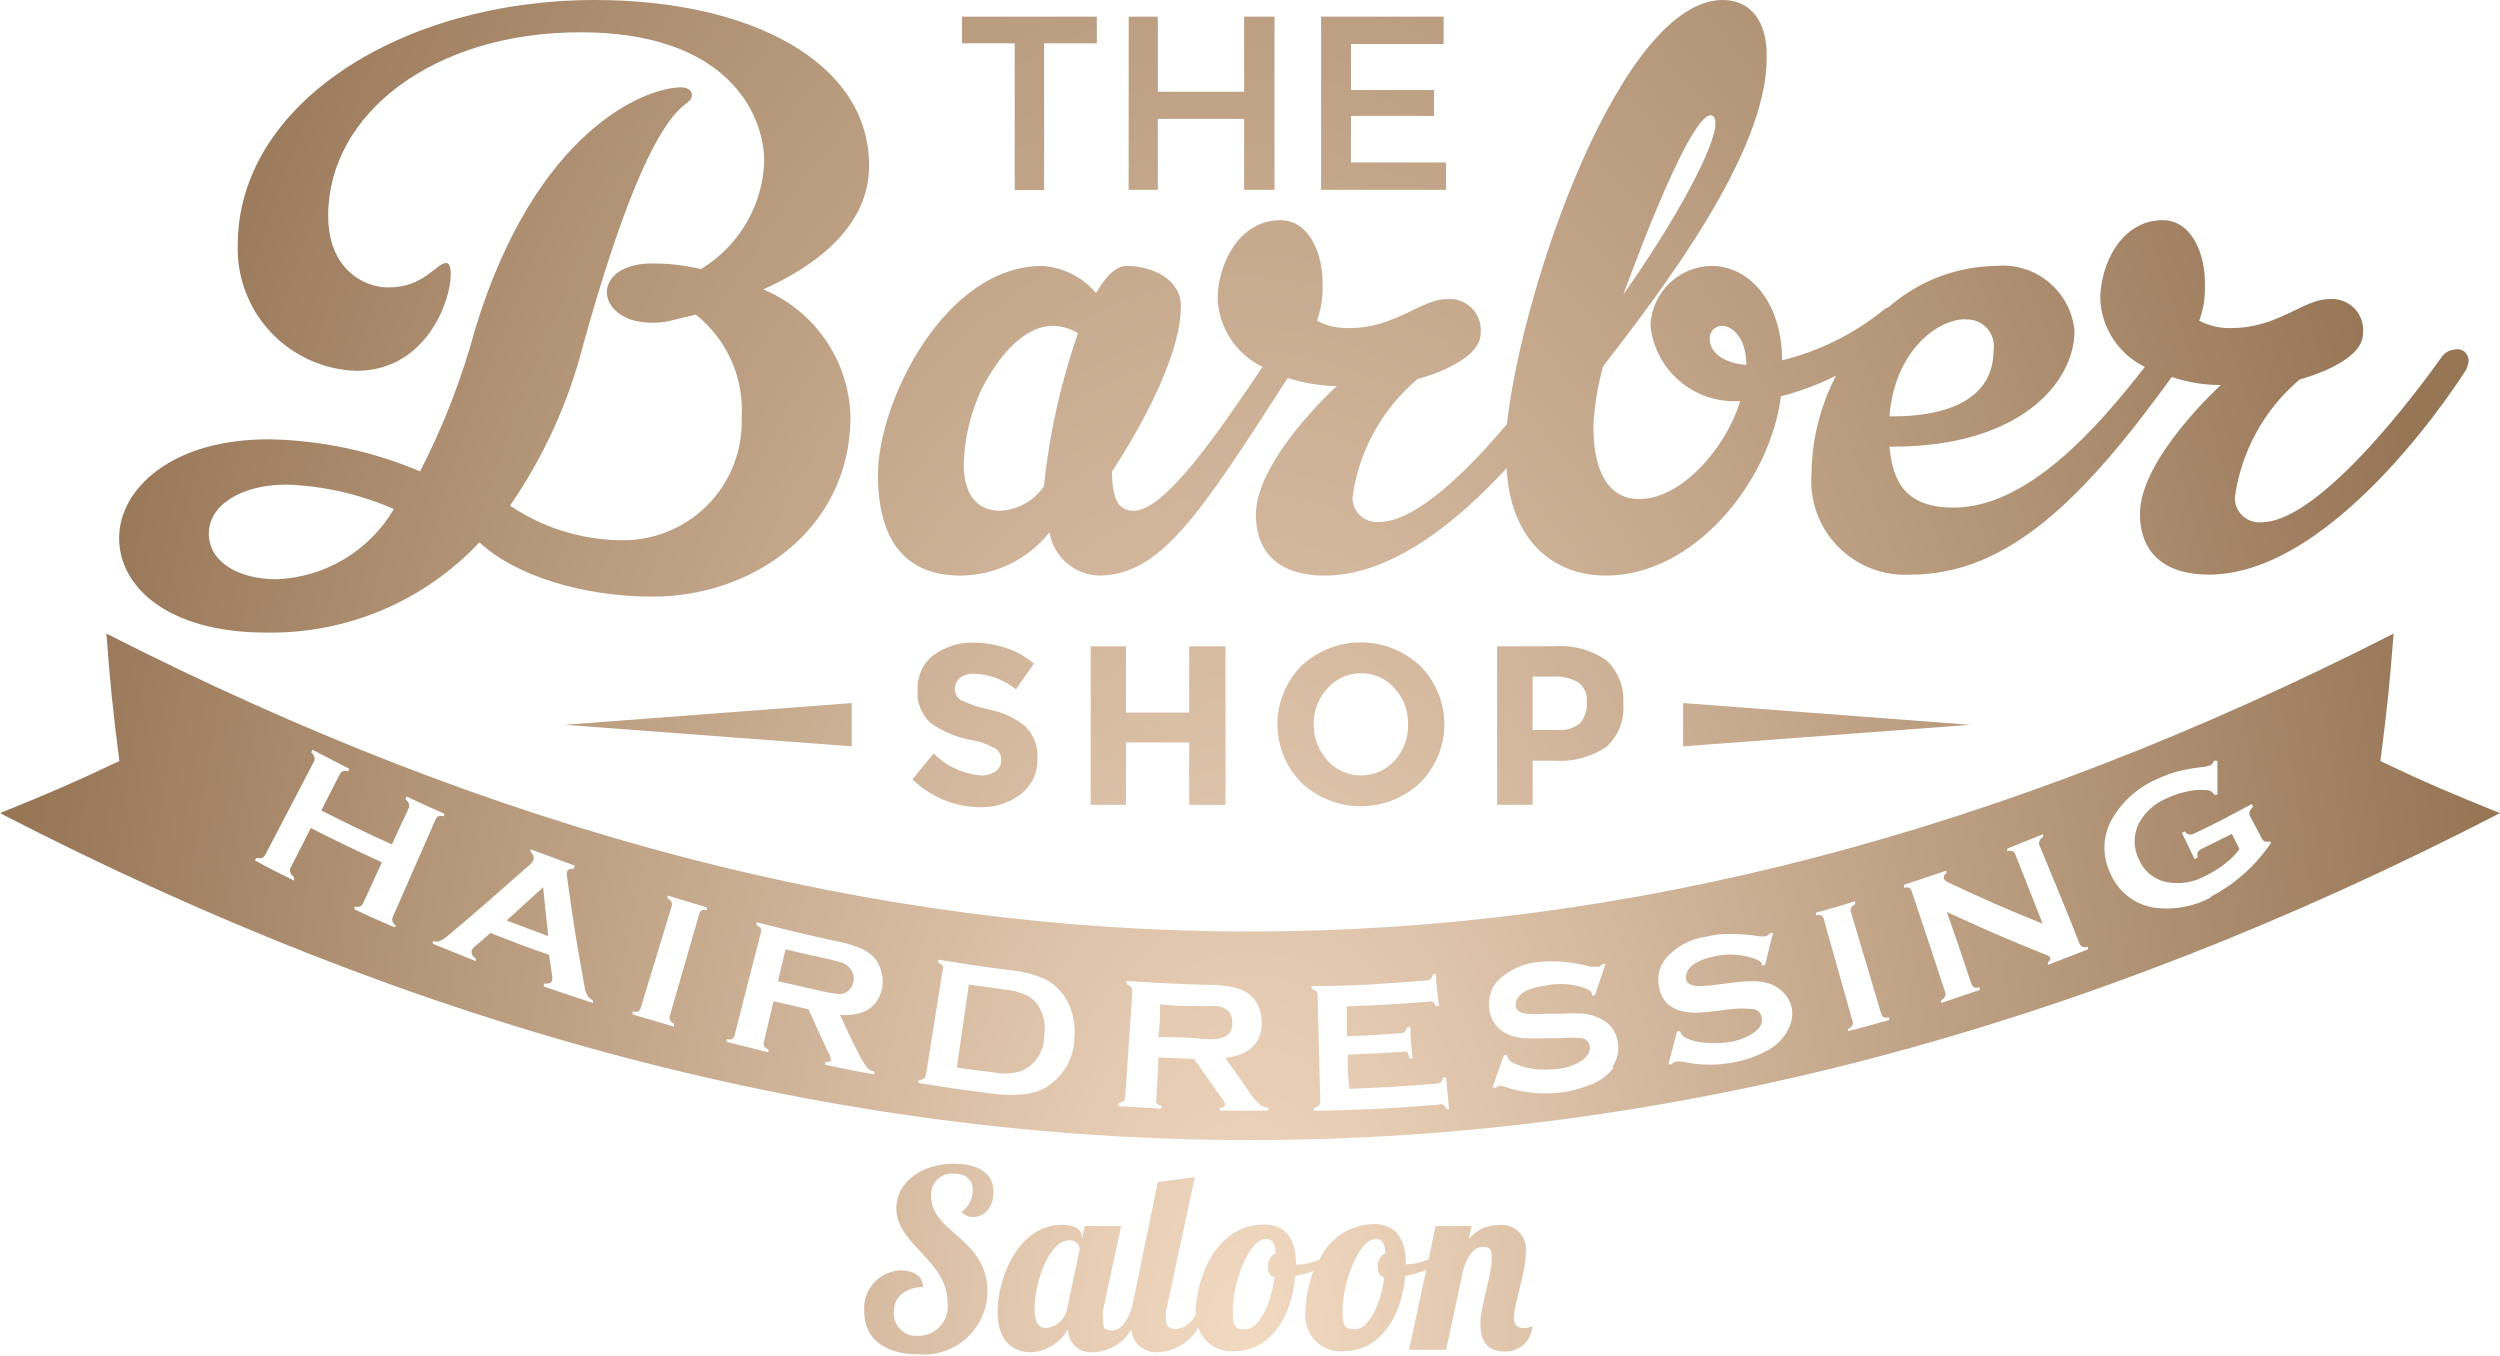 <svg width="118" height="64" viewBox="0 0 118 64" fill="none" xmlns="http://www.w3.org/2000/svg">
<path d="M49.282 2.044V8.971H47.894V2.044H45.407V0.785H51.77V2.044H49.282Z" fill="url(#paint0_radial_6_239)"/>
<path d="M53.273 8.96V0.785H54.65V4.33H58.722V0.785H60.157V8.96H58.722V5.611H54.65V8.96H53.273Z" fill="url(#paint1_radial_6_239)"/>
<path d="M68.139 0.785V2.078H63.766V4.249H67.688V5.473H63.766V7.667H68.255V8.96H62.355V0.785H68.139Z" fill="url(#paint2_radial_6_239)"/>
<path d="M41.022 7.817C41.022 2.91 35.388 0 28.089 0C18.892 0 11.222 4.942 11.222 11.546C11.197 12.304 11.322 13.06 11.59 13.77C11.858 14.48 12.264 15.13 12.784 15.683C13.304 16.236 13.928 16.682 14.621 16.994C15.313 17.307 16.061 17.48 16.821 17.504C20.072 17.504 21.275 14.259 21.275 12.943C21.275 12.597 21.205 12.412 21.055 12.412C20.604 12.412 20.025 13.567 18.325 13.567C17.168 13.567 15.49 12.701 15.49 10.172C15.49 5.415 20.407 1.524 27.406 1.524C34.22 1.524 36.071 5.265 36.071 7.644C36.03 8.667 35.736 9.664 35.215 10.546C34.694 11.428 33.963 12.169 33.086 12.701C32.328 12.521 31.552 12.432 30.773 12.435C29.326 12.435 28.644 13.116 28.644 13.798C28.644 14.479 29.373 15.229 30.726 15.229C31.018 15.241 31.31 15.214 31.594 15.149L32.843 14.848C33.57 15.427 34.145 16.172 34.522 17.02C34.899 17.869 35.065 18.795 35.007 19.721C35.033 20.493 34.899 21.262 34.612 21.98C34.326 22.698 33.894 23.348 33.342 23.891C32.791 24.433 32.133 24.856 31.41 25.132C30.687 25.408 29.915 25.531 29.141 25.494C27.331 25.445 25.573 24.88 24.074 23.866C25.677 21.54 26.852 18.948 27.545 16.211C31.015 3.752 32.658 5.334 32.658 4.468C32.658 4.318 32.508 4.122 32.161 4.122C30.46 4.122 25.312 6.131 22.443 15.483C21.813 17.824 20.937 20.092 19.829 22.249C17.601 21.305 15.214 20.792 12.795 20.737C8.098 20.691 5.622 23.092 5.622 25.401C5.622 27.711 7.936 29.858 12.563 29.858C14.446 29.89 16.315 29.527 18.049 28.793C19.782 28.059 21.342 26.971 22.628 25.598C24.329 27.18 27.51 28.161 30.807 28.161C35.574 28.161 40.143 24.951 40.143 19.663C40.109 18.372 39.703 17.119 38.972 16.054C38.242 14.989 37.218 14.157 36.025 13.659C38.639 12.493 41.022 10.611 41.022 7.817ZM13.072 27.341C11.222 27.341 9.856 26.51 9.856 25.182C9.856 23.854 11.372 22.873 13.524 22.873C15.271 22.933 16.991 23.325 18.591 24.027C18.022 24.996 17.218 25.807 16.254 26.386C15.29 26.964 14.197 27.293 13.072 27.341Z" fill="url(#paint3_radial_6_239)"/>
<path d="M115.848 16.499C115.729 16.511 115.613 16.547 115.51 16.607C115.406 16.667 115.316 16.748 115.247 16.846C115.247 16.846 109.833 24.651 106.732 24.651C106.573 24.664 106.412 24.643 106.261 24.591C106.11 24.539 105.971 24.456 105.854 24.347C105.736 24.239 105.643 24.107 105.579 23.961C105.515 23.814 105.482 23.656 105.483 23.496C105.776 21.319 106.868 19.327 108.548 17.908C108.548 17.908 111.533 17.146 111.533 15.749C111.559 15.529 111.535 15.306 111.462 15.096C111.389 14.887 111.27 14.697 111.113 14.54C110.956 14.384 110.765 14.264 110.556 14.192C110.346 14.119 110.122 14.095 109.902 14.121C108.745 14.121 107.484 15.483 105.355 15.483C104.817 15.508 104.282 15.388 103.805 15.137C103.995 14.62 104.086 14.071 104.071 13.521C104.118 11.973 103.435 10.392 102.082 10.392C100.15 10.392 99.132 12.435 99.132 14.132C99.165 14.803 99.378 15.452 99.748 16.013C100.118 16.573 100.633 17.024 101.237 17.319C98.923 20.287 95.672 23.958 92.202 23.958C89.888 23.958 89.333 22.665 89.183 21.083H89.333C95.349 21.083 97.917 18.058 97.917 15.61C97.832 14.715 97.394 13.89 96.7 13.316C96.006 12.742 95.112 12.467 94.215 12.551C92.343 12.575 90.542 13.267 89.136 14.502C89.07 14.523 89.008 14.554 88.951 14.594C87.538 15.746 85.887 16.571 84.115 17.007C84.115 14.248 82.554 12.551 80.784 12.551C80.031 12.562 79.312 12.862 78.776 13.389C78.239 13.916 77.927 14.629 77.903 15.379C78.008 16.379 78.489 17.303 79.249 17.963C80.009 18.623 80.992 18.97 81.998 18.936H82.137C81.489 21.083 79.407 23.554 77.371 23.554C75.74 23.554 75.208 21.938 75.208 20.16C75.248 19.186 75.403 18.221 75.67 17.285C78.47 13.659 83.387 7.239 83.387 2.748C83.433 1.016 82.635 0 81.316 0C76.561 0 71.876 13.37 71.124 20.021C69.296 22.192 66.832 24.639 65.085 24.639C64.926 24.652 64.765 24.632 64.614 24.579C64.463 24.527 64.324 24.444 64.207 24.336C64.089 24.227 63.995 24.096 63.932 23.949C63.868 23.803 63.835 23.645 63.836 23.485C64.129 21.307 65.221 19.316 66.901 17.896C66.901 17.896 69.886 17.134 69.886 15.737C69.91 15.518 69.885 15.296 69.811 15.089C69.737 14.881 69.618 14.692 69.461 14.537C69.304 14.381 69.114 14.263 68.906 14.191C68.697 14.119 68.474 14.095 68.255 14.121C67.098 14.121 65.837 15.483 63.708 15.483C63.17 15.508 62.635 15.388 62.158 15.137C62.348 14.62 62.439 14.071 62.424 13.521C62.471 11.973 61.788 10.392 60.434 10.392C58.503 10.392 57.473 12.435 57.473 14.132C57.508 14.804 57.724 15.454 58.096 16.014C58.468 16.575 58.984 17.025 59.59 17.319C57.415 20.552 54.962 24.108 53.505 24.108C52.822 24.108 52.487 23.612 52.487 22.249C52.487 22.249 55.738 17.492 55.738 14.444C55.738 13.197 54.419 12.551 53.169 12.551C52.672 12.551 52.186 13.047 51.735 13.832C51.42 13.461 51.033 13.156 50.598 12.936C50.163 12.716 49.688 12.585 49.201 12.551C44.574 12.551 41.439 19.005 41.439 22.399C41.439 25.459 42.688 27.168 45.337 27.168C46.146 27.163 46.943 26.976 47.67 26.623C48.397 26.269 49.035 25.757 49.537 25.124C49.627 25.679 49.907 26.186 50.328 26.558C50.75 26.93 51.288 27.146 51.851 27.168C54.766 27.168 56.605 24.328 60.782 17.839C61.529 18.083 62.309 18.212 63.095 18.22C63.095 18.22 59.278 21.684 59.278 24.293C59.278 26.14 60.434 27.168 62.528 27.168C65.698 27.168 68.822 24.593 71.112 22.099C71.274 25.355 73.172 27.168 75.809 27.168C79.974 27.168 83.56 22.711 84.058 18.705C84.957 18.473 85.829 18.148 86.661 17.735C85.916 19.162 85.52 20.744 85.504 22.353C85.453 22.984 85.538 23.619 85.755 24.215C85.971 24.81 86.312 25.352 86.757 25.804C87.201 26.256 87.737 26.608 88.329 26.835C88.922 27.062 89.556 27.16 90.189 27.122C94.817 27.122 98.403 23.462 102.51 17.793C103.255 18.045 104.036 18.174 104.823 18.174C104.823 18.174 101.006 21.637 101.006 24.247C101.006 26.094 102.163 27.122 104.256 27.122C110.388 27.122 116.404 17.446 116.404 17.446C116.47 17.305 116.51 17.152 116.519 16.996C116.517 16.916 116.496 16.837 116.459 16.766C116.422 16.695 116.369 16.633 116.304 16.585C116.24 16.538 116.165 16.505 116.086 16.49C116.007 16.475 115.926 16.478 115.848 16.499ZM80.749 5.438C80.899 5.438 80.969 5.623 80.969 5.819C80.969 6.905 79.153 10.311 76.619 13.902C76.619 13.936 79.65 5.438 80.749 5.438ZM49.271 22.954C49.041 23.29 48.737 23.569 48.382 23.769C48.027 23.969 47.63 24.085 47.223 24.108C45.939 24.108 45.488 23.127 45.488 21.88C45.526 20.647 45.822 19.436 46.355 18.324C47.119 16.857 48.288 15.379 49.722 15.379C50.131 15.395 50.529 15.514 50.879 15.726C50.068 18.066 49.529 20.491 49.271 22.954ZM80.703 16.026C80.693 15.945 80.7 15.864 80.724 15.787C80.748 15.709 80.788 15.637 80.842 15.576C80.895 15.515 80.961 15.466 81.035 15.432C81.108 15.399 81.188 15.38 81.27 15.379C81.767 15.379 82.427 15.945 82.427 17.227C81.385 17.146 80.703 16.649 80.703 16.014V16.026ZM92.769 15.079C92.956 15.067 93.143 15.097 93.317 15.166C93.491 15.235 93.648 15.342 93.775 15.479C93.903 15.616 93.998 15.78 94.054 15.959C94.11 16.137 94.125 16.326 94.099 16.511C94.099 19.236 91.149 19.651 89.402 19.651H89.183C89.402 16.649 91.392 15.068 92.769 15.068V15.079Z" fill="url(#paint4_radial_6_239)"/>
<path d="M26.654 34.211L40.201 35.227V33.184L26.654 34.211Z" fill="url(#paint5_radial_6_239)"/>
<path d="M92.989 34.211L79.442 33.184V35.227L92.989 34.211Z" fill="url(#paint6_radial_6_239)"/>
<path d="M45.314 31.994C45.236 32.058 45.173 32.139 45.131 32.231C45.089 32.324 45.068 32.424 45.071 32.525C45.069 32.63 45.095 32.733 45.145 32.824C45.196 32.916 45.27 32.992 45.361 33.045C45.794 33.253 46.253 33.404 46.726 33.495C47.336 33.621 47.907 33.89 48.392 34.28C48.591 34.481 48.746 34.721 48.846 34.986C48.946 35.251 48.988 35.534 48.97 35.816C48.98 36.129 48.917 36.439 48.786 36.724C48.656 37.008 48.461 37.258 48.218 37.456C47.666 37.891 46.978 38.12 46.275 38.102C45.076 38.094 43.927 37.622 43.07 36.786L44.065 35.562C44.657 36.156 45.439 36.523 46.275 36.601C46.529 36.616 46.781 36.547 46.992 36.405C47.079 36.344 47.148 36.263 47.195 36.168C47.242 36.073 47.263 35.968 47.258 35.862C47.26 35.758 47.236 35.654 47.187 35.561C47.139 35.468 47.067 35.389 46.98 35.331C46.622 35.129 46.23 34.992 45.823 34.927C45.136 34.8 44.484 34.524 43.914 34.119C43.702 33.922 43.538 33.679 43.433 33.409C43.329 33.139 43.288 32.848 43.313 32.56C43.297 32.244 43.359 31.928 43.492 31.641C43.624 31.353 43.825 31.102 44.077 30.909C44.632 30.512 45.303 30.309 45.985 30.332C46.497 30.336 47.005 30.422 47.489 30.586C47.97 30.743 48.414 30.994 48.797 31.325L47.952 32.537C47.381 32.076 46.673 31.816 45.939 31.798C45.715 31.795 45.496 31.863 45.314 31.994Z" fill="url(#paint7_radial_6_239)"/>
<path d="M56.131 30.505H57.843V37.987H56.131V35.042H53.146V37.987H51.48V30.505H53.146V33.634H56.131V30.505Z" fill="url(#paint8_radial_6_239)"/>
<path d="M67.029 36.947C66.271 37.66 65.27 38.056 64.229 38.056C63.188 38.056 62.187 37.66 61.429 36.947C60.702 36.213 60.294 35.221 60.294 34.188C60.294 33.155 60.702 32.163 61.429 31.428C62.187 30.716 63.188 30.32 64.229 30.32C65.27 30.32 66.271 30.716 67.029 31.428C67.762 32.16 68.174 33.153 68.174 34.188C68.174 35.223 67.762 36.216 67.029 36.947ZM66.462 34.188C66.477 33.561 66.249 32.953 65.826 32.491C65.628 32.265 65.384 32.084 65.111 31.961C64.838 31.837 64.541 31.773 64.241 31.773C63.94 31.773 63.644 31.837 63.37 31.961C63.097 32.084 62.853 32.265 62.656 32.491C62.229 32.952 61.996 33.56 62.008 34.188C61.996 34.819 62.228 35.431 62.656 35.897C62.855 36.119 63.1 36.297 63.373 36.419C63.646 36.54 63.941 36.603 64.241 36.603C64.54 36.603 64.835 36.54 65.108 36.419C65.382 36.297 65.626 36.119 65.826 35.897C66.247 35.433 66.475 34.826 66.462 34.2V34.188Z" fill="url(#paint9_radial_6_239)"/>
<path d="M75.832 31.174C76.108 31.438 76.321 31.759 76.457 32.114C76.593 32.469 76.648 32.85 76.619 33.23C76.65 33.608 76.593 33.988 76.453 34.34C76.312 34.693 76.092 35.008 75.809 35.262C75.079 35.745 74.208 35.972 73.334 35.908H72.339V37.987H70.661V30.505H73.31C74.204 30.427 75.096 30.664 75.832 31.174ZM74.594 34.119C74.817 33.842 74.925 33.491 74.895 33.137C74.914 32.963 74.888 32.786 74.819 32.624C74.75 32.462 74.641 32.321 74.502 32.214C74.135 32 73.711 31.904 73.287 31.936H72.339V34.453H73.496C73.692 34.475 73.891 34.456 74.079 34.399C74.268 34.341 74.444 34.246 74.594 34.119Z" fill="url(#paint10_radial_6_239)"/>
<path d="M45.025 54.925C43.51 54.925 42.306 55.802 42.306 57.026C42.306 58.758 44.724 59.474 44.724 61.495C44.749 61.69 44.732 61.887 44.674 62.075C44.616 62.263 44.519 62.437 44.388 62.584C44.258 62.731 44.098 62.849 43.919 62.93C43.739 63.011 43.544 63.053 43.348 63.053C43.192 63.067 43.035 63.047 42.889 62.994C42.742 62.941 42.608 62.857 42.498 62.746C42.388 62.636 42.303 62.503 42.25 62.357C42.197 62.21 42.177 62.054 42.191 61.899C42.191 61.09 42.931 60.744 43.568 60.744C43.568 60.132 42.943 59.959 42.526 59.959C42.283 59.966 42.045 60.022 41.825 60.124C41.604 60.226 41.407 60.372 41.245 60.552C41.082 60.732 40.959 60.944 40.88 61.173C40.803 61.403 40.772 61.645 40.791 61.887C40.791 63.33 41.948 63.919 43.29 63.919C43.705 63.962 44.126 63.919 44.523 63.791C44.921 63.664 45.288 63.455 45.6 63.178C45.913 62.901 46.164 62.562 46.338 62.182C46.511 61.803 46.604 61.392 46.61 60.975C46.61 58.435 43.949 58.192 43.949 56.46C43.936 56.316 43.956 56.17 44.006 56.034C44.057 55.897 44.137 55.774 44.241 55.672C44.345 55.571 44.47 55.493 44.608 55.446C44.745 55.398 44.892 55.382 45.037 55.398C45.684 55.398 45.916 55.768 45.916 56.183C45.914 56.383 45.865 56.579 45.773 56.755C45.68 56.932 45.547 57.084 45.384 57.199C45.45 57.279 45.533 57.342 45.627 57.384C45.721 57.426 45.824 57.446 45.928 57.442C46.517 57.442 46.888 56.934 46.888 56.287C46.922 55.04 45.58 54.925 45.025 54.925Z" fill="url(#paint11_radial_6_239)"/>
<path d="M71.922 62.684C71.575 62.684 71.459 62.476 71.459 62.187C71.459 61.529 72.015 60.097 72.015 59.151C72.044 58.972 72.03 58.788 71.975 58.616C71.92 58.443 71.825 58.286 71.698 58.156C71.571 58.027 71.415 57.929 71.243 57.872C71.07 57.814 70.887 57.797 70.707 57.823C70.443 57.822 70.182 57.881 69.944 57.995C69.706 58.109 69.496 58.275 69.331 58.481L69.458 57.869H67.757L67.433 59.439C67.135 59.575 66.813 59.653 66.485 59.67C66.443 59.681 66.399 59.681 66.358 59.67C66.358 58.435 65.86 57.777 64.842 57.777C64.302 57.784 63.775 57.945 63.323 58.239C62.87 58.533 62.511 58.949 62.285 59.439C61.977 59.587 61.643 59.673 61.302 59.693C61.26 59.704 61.217 59.704 61.175 59.693C61.175 58.458 60.678 57.8 59.671 57.8C57.23 57.8 56.432 60.629 56.432 61.979C56.432 61.979 56.432 61.979 56.432 62.049C56.351 62.231 56.225 62.39 56.065 62.51C55.905 62.629 55.716 62.705 55.518 62.73C55.194 62.73 55.032 62.626 55.032 62.291C55.018 62.164 55.018 62.037 55.032 61.91L56.397 55.56L54.65 55.791L53.447 61.645C53.273 62.233 52.961 62.799 52.498 62.799C52.036 62.799 52.059 62.58 52.059 62.245C52.045 62.118 52.045 61.991 52.059 61.864L52.915 57.869H51.203L51.075 58.492V58.412C51.075 58.065 50.786 57.811 50.115 57.811C48.056 57.811 47.084 60.34 47.084 61.922C47.084 63.33 47.848 63.827 48.646 63.827C49.008 63.811 49.359 63.703 49.667 63.513C49.975 63.323 50.229 63.057 50.404 62.742C50.404 62.89 50.434 63.037 50.493 63.173C50.552 63.31 50.639 63.433 50.747 63.535C50.856 63.636 50.984 63.715 51.124 63.765C51.264 63.815 51.413 63.836 51.561 63.827C51.936 63.821 52.303 63.718 52.626 63.528C52.948 63.338 53.215 63.067 53.401 62.742C53.419 63.046 53.556 63.331 53.784 63.534C54.012 63.737 54.31 63.843 54.615 63.827C55.011 63.816 55.398 63.705 55.738 63.503C56.078 63.3 56.361 63.015 56.559 62.672C56.683 63.028 56.925 63.33 57.245 63.53C57.565 63.729 57.943 63.814 58.318 63.769C59.775 63.769 60.955 62.395 61.14 60.224C61.43 60.167 61.716 60.089 61.996 59.993C61.76 60.602 61.631 61.246 61.614 61.899C61.582 62.153 61.609 62.411 61.692 62.654C61.776 62.896 61.914 63.116 62.096 63.297C62.278 63.478 62.5 63.614 62.743 63.696C62.986 63.778 63.246 63.803 63.5 63.769C64.946 63.769 66.138 62.395 66.323 60.224C66.664 60.165 66.998 60.068 67.318 59.936L66.508 63.711H68.255L69.065 59.936C69.238 59.347 69.551 58.85 69.979 58.85C70.407 58.85 70.407 59.07 70.407 59.451C70.407 60.213 69.874 61.656 69.874 62.453C69.874 63.249 70.152 63.792 71.031 63.792C71.364 63.801 71.687 63.679 71.929 63.452C72.172 63.225 72.315 62.912 72.327 62.58C72.205 62.653 72.064 62.689 71.922 62.684ZM50.393 61.645C50.37 61.901 50.262 62.143 50.086 62.331C49.91 62.519 49.676 62.644 49.421 62.684C49.201 62.684 48.831 62.684 48.831 61.76C48.831 60.605 49.479 58.539 50.486 58.539C50.547 58.536 50.608 58.545 50.665 58.566C50.723 58.587 50.775 58.62 50.82 58.662C50.864 58.704 50.899 58.755 50.923 58.811C50.947 58.867 50.96 58.928 50.96 58.989L50.393 61.645ZM60.157 60.294C59.972 61.679 59.37 62.742 58.792 62.742C58.213 62.742 58.19 62.557 58.19 61.783C58.19 60.629 58.919 58.481 59.752 58.481C60.064 58.481 60.18 58.666 60.203 59.162C60.085 59.218 59.988 59.31 59.923 59.423C59.859 59.537 59.832 59.667 59.844 59.797C59.844 60.04 59.914 60.236 60.157 60.294ZM65.34 60.294C65.154 61.679 64.553 62.742 63.974 62.742C63.396 62.742 63.373 62.557 63.373 61.783C63.373 60.629 64.102 58.481 64.935 58.481C65.247 58.481 65.363 58.666 65.386 59.162C65.268 59.218 65.17 59.31 65.106 59.423C65.042 59.537 65.014 59.667 65.027 59.797C65.027 60.04 65.097 60.236 65.34 60.294Z" fill="url(#paint12_radial_6_239)"/>
<path d="M58.156 48.251C58.171 48.122 58.147 47.992 58.088 47.876C58.028 47.761 57.934 47.666 57.82 47.605C57.717 47.544 57.603 47.505 57.484 47.489C57.269 47.476 57.052 47.476 56.837 47.489C56.004 47.489 55.587 47.489 54.754 47.408C54.754 48.02 54.754 48.332 54.673 48.955C55.518 48.955 55.946 48.955 56.79 49.036C57.01 49.056 57.23 49.056 57.45 49.036C57.57 49.024 57.687 48.992 57.797 48.944C57.924 48.883 58.028 48.783 58.093 48.657C58.157 48.532 58.179 48.39 58.156 48.251Z" fill="url(#paint13_radial_6_239)"/>
<path d="M112.979 29.904C76.179 48.655 41.809 48.655 5.021 29.904C5.206 32.329 5.322 33.484 5.634 35.92C3.471 36.947 2.314 37.444 0 38.379C39.842 58.954 78.158 58.954 118 38.379C115.686 37.444 114.529 36.959 112.355 35.92C112.667 33.484 112.794 32.329 112.979 29.904ZM18.602 43.76C17.85 43.436 17.445 43.263 16.728 42.917V42.79C16.815 42.813 16.907 42.813 16.994 42.79C17.057 42.758 17.106 42.704 17.133 42.64C17.492 41.866 17.677 41.485 18.024 40.7C16.67 40.077 15.999 39.753 14.669 39.084L13.709 40.977C13.693 41.01 13.685 41.045 13.685 41.081C13.685 41.117 13.693 41.152 13.709 41.185C13.739 41.27 13.796 41.342 13.871 41.393L13.882 41.566C13.142 41.197 12.726 41 12.031 40.608L12.101 40.492C12.188 40.515 12.28 40.515 12.367 40.492C12.432 40.466 12.486 40.416 12.517 40.354L14.831 35.92C14.845 35.887 14.852 35.852 14.852 35.816C14.852 35.78 14.845 35.745 14.831 35.712C14.807 35.633 14.758 35.565 14.692 35.516L14.75 35.389L16.485 36.289L16.427 36.405C16.344 36.381 16.256 36.381 16.173 36.405C16.141 36.419 16.112 36.44 16.088 36.465C16.064 36.491 16.046 36.522 16.034 36.555L15.166 38.252C16.485 38.922 17.156 39.245 18.498 39.857C18.811 39.164 18.973 38.818 19.297 38.137C19.319 38.065 19.319 37.989 19.297 37.917C19.261 37.842 19.205 37.778 19.134 37.733L19.192 37.594C19.898 37.929 20.257 38.091 20.962 38.402C20.958 38.444 20.958 38.487 20.962 38.529C20.875 38.505 20.783 38.505 20.696 38.529C20.638 38.529 20.604 38.61 20.558 38.679L18.533 43.298C18.506 43.364 18.506 43.439 18.533 43.506C18.573 43.585 18.632 43.653 18.706 43.702L18.602 43.76ZM27.985 47.339C27.071 47.039 26.619 46.889 25.671 46.565C25.671 46.508 25.671 46.485 25.671 46.427C25.879 46.427 26.006 46.427 26.052 46.288C26.076 46.194 26.076 46.094 26.052 46C25.995 45.63 25.972 45.445 25.914 45.064C24.757 44.672 24.248 44.464 23.149 44.037C22.871 44.291 22.721 44.406 22.443 44.649C22.366 44.708 22.303 44.782 22.258 44.868C22.258 44.995 22.258 45.111 22.455 45.238C22.455 45.238 22.455 45.307 22.455 45.365L20.43 44.545C20.43 44.545 20.43 44.464 20.43 44.418C20.535 44.453 20.649 44.453 20.754 44.418C20.881 44.363 20.998 44.289 21.101 44.198C22.674 42.882 23.415 42.212 24.965 40.85C25.061 40.778 25.136 40.682 25.185 40.573C25.185 40.446 25.185 40.331 25.046 40.215C25.04 40.173 25.04 40.13 25.046 40.088L27.105 40.85C27.105 40.85 27.105 40.931 27.105 40.977C27.105 41.023 26.805 40.977 26.77 41.127C26.745 41.226 26.745 41.329 26.77 41.427C27.047 43.459 27.209 44.476 27.58 46.508C27.594 46.669 27.642 46.826 27.718 46.969C27.779 47.072 27.867 47.156 27.973 47.212C27.982 47.254 27.985 47.296 27.985 47.339ZM33.376 42.963C33.292 42.941 33.204 42.941 33.121 42.963C33.064 43.006 33.024 43.067 33.005 43.136L31.617 47.939C31.593 48.007 31.593 48.08 31.617 48.147C31.669 48.219 31.736 48.278 31.814 48.32C31.814 48.378 31.814 48.401 31.814 48.459L29.859 47.882V47.743C29.945 47.77 30.038 47.77 30.125 47.743C30.184 47.703 30.226 47.64 30.24 47.57C30.83 45.653 31.12 44.695 31.698 42.79C31.721 42.722 31.721 42.649 31.698 42.582C31.654 42.508 31.59 42.448 31.513 42.409C31.513 42.409 31.513 42.328 31.513 42.27L33.352 42.825C33.353 42.875 33.361 42.926 33.376 42.975V42.963ZM41.647 46.577C41.474 47.524 40.803 47.974 39.646 47.905C39.993 48.644 40.178 49.059 40.536 49.741C40.639 49.966 40.767 50.179 40.918 50.376C41.006 50.484 41.129 50.557 41.265 50.583C41.265 50.583 41.265 50.664 41.265 50.71C40.34 50.549 39.877 50.456 38.952 50.26V50.122C39.114 50.122 39.206 50.122 39.218 50.018C39.2 49.873 39.148 49.735 39.067 49.614C38.697 48.817 38.523 48.459 38.165 47.639L36.511 47.258C36.337 48.02 36.233 48.413 36.059 49.163C36.036 49.23 36.036 49.304 36.059 49.371C36.111 49.444 36.184 49.501 36.268 49.533C36.273 49.579 36.273 49.625 36.268 49.671L34.301 49.175C34.296 49.133 34.296 49.09 34.301 49.048C34.384 49.07 34.472 49.07 34.556 49.048C34.612 49.004 34.653 48.944 34.671 48.875C35.157 46.946 35.412 45.977 35.909 44.037C35.933 43.97 35.933 43.896 35.909 43.829C35.863 43.755 35.794 43.699 35.712 43.667C35.712 43.61 35.712 43.587 35.712 43.529C37.205 43.91 37.957 44.094 39.449 44.418C39.816 44.485 40.176 44.585 40.525 44.718C40.767 44.812 40.99 44.949 41.184 45.122C41.382 45.315 41.522 45.559 41.589 45.826C41.663 46.069 41.683 46.326 41.647 46.577ZM49.479 51.265C49.158 51.461 48.799 51.587 48.426 51.634C47.931 51.696 47.429 51.696 46.934 51.634C45.499 51.449 44.782 51.346 43.359 51.115V50.976C43.446 50.979 43.531 50.955 43.602 50.907C43.659 50.861 43.696 50.794 43.706 50.722C44.019 48.748 44.181 47.766 44.493 45.792C44.519 45.725 44.519 45.651 44.493 45.584C44.44 45.514 44.367 45.462 44.285 45.434C44.285 45.434 44.285 45.353 44.285 45.295C45.627 45.515 46.309 45.619 47.663 45.792C48.247 45.837 48.819 45.986 49.352 46.231C49.883 46.512 50.294 46.975 50.509 47.535C50.695 48.028 50.763 48.559 50.705 49.082C50.687 49.521 50.562 49.948 50.343 50.328C50.123 50.708 49.815 51.029 49.444 51.265H49.479ZM59.891 52.419C58.954 52.419 58.491 52.419 57.577 52.419V52.292C57.739 52.292 57.82 52.211 57.832 52.131C57.78 51.996 57.705 51.871 57.612 51.761L56.362 49.983L54.673 49.914C54.673 50.699 54.615 51.068 54.581 51.865C54.567 51.898 54.56 51.933 54.56 51.969C54.56 52.005 54.567 52.04 54.581 52.073C54.646 52.132 54.726 52.172 54.812 52.188C54.812 52.188 54.812 52.269 54.812 52.327L52.788 52.211C52.793 52.165 52.793 52.119 52.788 52.073C52.874 52.059 52.957 52.028 53.031 51.98C53.058 51.956 53.08 51.926 53.094 51.892C53.108 51.858 53.114 51.821 53.112 51.784C53.25 49.787 53.308 48.794 53.447 46.796C53.453 46.722 53.433 46.649 53.389 46.589C53.334 46.527 53.261 46.483 53.181 46.462V46.3C54.708 46.404 55.495 46.438 56.999 46.485C57.387 46.484 57.774 46.519 58.156 46.589C58.411 46.63 58.656 46.724 58.873 46.866C59.102 47.015 59.283 47.227 59.393 47.477C59.506 47.728 59.561 48 59.555 48.274C59.555 49.233 58.977 49.798 57.832 49.937C58.306 50.606 58.56 50.93 58.988 51.588C59.13 51.789 59.293 51.975 59.474 52.142C59.585 52.225 59.718 52.274 59.856 52.281C59.856 52.281 59.856 52.361 59.856 52.419H59.891ZM68.255 52.338C68.232 52.259 68.183 52.19 68.116 52.142C68.082 52.127 68.044 52.118 68.006 52.118C67.968 52.118 67.931 52.127 67.896 52.142C65.582 52.327 64.426 52.385 62.019 52.431C62.019 52.431 62.019 52.35 62.019 52.304C62.109 52.289 62.191 52.245 62.251 52.177C62.276 52.151 62.295 52.12 62.307 52.086C62.319 52.052 62.323 52.016 62.32 51.98C62.262 49.983 62.239 48.99 62.193 46.993C62.196 46.955 62.192 46.917 62.18 46.882C62.168 46.846 62.149 46.813 62.123 46.785C62.063 46.728 61.986 46.691 61.904 46.681C61.904 46.681 61.904 46.6 61.904 46.542C64.079 46.542 65.178 46.438 67.341 46.277C67.417 46.273 67.491 46.245 67.549 46.196C67.595 46.13 67.627 46.055 67.642 45.977H67.781C67.781 46.577 67.862 46.889 67.919 47.489H67.769C67.737 47.411 67.69 47.341 67.63 47.281C67.563 47.255 67.489 47.255 67.422 47.281C65.883 47.397 65.108 47.443 63.57 47.501C63.57 48.055 63.57 48.343 63.57 48.898C64.588 48.898 65.097 48.828 66.103 48.771C66.18 48.767 66.253 48.739 66.311 48.69C66.368 48.63 66.405 48.553 66.415 48.471H66.566C66.566 49.071 66.624 49.36 66.67 49.96H66.52C66.518 49.846 66.477 49.736 66.404 49.648C66.333 49.623 66.255 49.623 66.184 49.648C65.154 49.718 64.645 49.741 63.616 49.775C63.616 50.422 63.616 50.745 63.685 51.392C65.34 51.334 66.161 51.276 67.804 51.149C67.883 51.144 67.96 51.116 68.023 51.068C68.076 51.007 68.109 50.93 68.116 50.849H68.255C68.313 51.449 68.336 51.761 68.394 52.361L68.255 52.338ZM76.168 50.376C75.881 50.772 75.476 51.067 75.011 51.218C74.587 51.385 74.144 51.502 73.692 51.565C72.821 51.673 71.937 51.59 71.101 51.322C70.999 51.278 70.888 51.255 70.777 51.253C70.777 51.253 70.684 51.253 70.592 51.369L70.453 51.311L70.985 49.798H71.124C71.136 49.867 71.163 49.933 71.203 49.991C71.243 50.049 71.295 50.097 71.355 50.133C71.664 50.298 72.002 50.404 72.35 50.445C72.757 50.502 73.17 50.502 73.576 50.445C73.941 50.406 74.292 50.288 74.606 50.099C74.749 50.014 74.868 49.895 74.953 49.752C75.029 49.64 75.058 49.504 75.034 49.371C75.021 49.274 74.975 49.184 74.903 49.117C74.832 49.049 74.739 49.009 74.641 49.002C74.318 48.969 73.992 48.969 73.669 49.002H72.952C72.609 49.02 72.265 49.02 71.922 49.002C71.713 48.986 71.507 48.943 71.309 48.875C71.025 48.78 70.775 48.603 70.592 48.367C70.419 48.143 70.315 47.874 70.291 47.593C70.26 47.362 70.279 47.127 70.347 46.904C70.415 46.681 70.53 46.475 70.684 46.3C71.225 45.768 71.94 45.448 72.697 45.399C73.063 45.365 73.431 45.365 73.796 45.399C74.237 45.441 74.675 45.518 75.103 45.63H75.439C75.522 45.609 75.596 45.56 75.647 45.492H75.775C75.578 46.081 75.485 46.381 75.277 46.981H75.138C75.139 46.962 75.139 46.943 75.138 46.923C75.138 46.823 75.034 46.731 74.826 46.646C74.202 46.423 73.528 46.383 72.882 46.531C72.6 46.566 72.324 46.64 72.061 46.75C71.905 46.818 71.769 46.926 71.668 47.062C71.579 47.173 71.534 47.313 71.54 47.454C71.54 47.674 71.737 47.812 72.026 47.847C72.342 47.874 72.659 47.874 72.975 47.847H73.704C74.054 47.822 74.406 47.822 74.757 47.847C75.013 47.878 75.262 47.948 75.497 48.055C75.729 48.157 75.932 48.316 76.087 48.517C76.28 48.788 76.384 49.113 76.384 49.446C76.384 49.779 76.28 50.104 76.087 50.376H76.168ZM84.347 48.701C84.099 49.115 83.732 49.445 83.294 49.648C82.888 49.857 82.456 50.012 82.01 50.11C81.149 50.3 80.257 50.3 79.395 50.11C79.288 50.096 79.179 50.096 79.072 50.11C79.002 50.134 78.942 50.178 78.898 50.237H78.748C78.91 49.614 79.002 49.302 79.153 48.678H79.303C79.32 48.747 79.353 48.811 79.4 48.865C79.446 48.919 79.504 48.962 79.569 48.99C79.887 49.141 80.235 49.219 80.587 49.221C80.997 49.258 81.41 49.234 81.813 49.152C82.175 49.076 82.518 48.927 82.82 48.713C82.951 48.616 83.058 48.489 83.132 48.343C83.176 48.216 83.176 48.078 83.132 47.951C83.107 47.857 83.051 47.775 82.973 47.717C82.896 47.658 82.801 47.627 82.704 47.628C82.377 47.595 82.048 47.595 81.721 47.628L81.004 47.72C80.666 47.765 80.326 47.792 79.986 47.801C79.775 47.797 79.565 47.77 79.361 47.72C79.099 47.657 78.86 47.526 78.667 47.339C78.475 47.13 78.351 46.869 78.308 46.589C78.257 46.361 78.256 46.126 78.306 45.898C78.356 45.671 78.456 45.457 78.597 45.272C79.087 44.691 79.775 44.313 80.529 44.21C80.908 44.119 81.297 44.077 81.686 44.083C82.132 44.085 82.576 44.119 83.016 44.187C83.127 44.207 83.241 44.207 83.352 44.187C83.435 44.165 83.506 44.111 83.549 44.037H83.687C83.537 44.649 83.456 44.949 83.306 45.561H83.155C83.155 45.561 83.155 45.561 83.155 45.492C83.155 45.422 83.016 45.318 82.82 45.249C82.187 45.029 81.504 44.997 80.853 45.157C80.57 45.212 80.297 45.309 80.043 45.445C79.892 45.527 79.764 45.646 79.673 45.792C79.594 45.906 79.561 46.047 79.581 46.184C79.581 46.404 79.8 46.519 80.101 46.542C80.419 46.543 80.736 46.52 81.05 46.473L81.767 46.381C82.12 46.334 82.475 46.31 82.831 46.311C83.088 46.32 83.341 46.366 83.583 46.45C83.824 46.539 84.038 46.685 84.208 46.877C84.383 47.066 84.506 47.297 84.567 47.547C84.644 47.947 84.561 48.361 84.335 48.701H84.347ZM87.228 48.701C87.231 48.659 87.231 48.617 87.228 48.574C87.31 48.535 87.382 48.476 87.436 48.401C87.459 48.334 87.459 48.261 87.436 48.193L86.082 43.379C86.068 43.308 86.026 43.246 85.966 43.206C85.883 43.184 85.795 43.184 85.712 43.206C85.717 43.163 85.717 43.121 85.712 43.078C86.452 42.871 86.869 42.767 87.563 42.536C87.563 42.536 87.563 42.617 87.563 42.674C87.483 42.714 87.415 42.773 87.366 42.848C87.343 42.915 87.343 42.988 87.366 43.055C87.933 44.972 88.222 45.93 88.789 47.836C88.809 47.91 88.854 47.975 88.916 48.02C89 48.04 89.087 48.04 89.171 48.02C89.171 48.078 89.171 48.101 89.171 48.147C88.396 48.343 88.002 48.494 87.216 48.667L87.228 48.701ZM96.656 45.584C96.656 45.526 96.656 45.503 96.656 45.457C96.656 45.411 96.806 45.307 96.772 45.215C96.737 45.122 96.644 45.087 96.448 45.018C94.585 44.268 93.671 43.864 91.89 43.044C92.364 44.395 92.595 45.076 93.046 46.427C93.067 46.498 93.112 46.559 93.174 46.6C93.26 46.626 93.353 46.626 93.44 46.6C93.446 46.642 93.446 46.685 93.44 46.727L91.624 47.339C91.619 47.297 91.619 47.254 91.624 47.212C91.702 47.169 91.766 47.105 91.809 47.027C91.826 46.995 91.835 46.96 91.835 46.923C91.835 46.887 91.826 46.851 91.809 46.819C91.184 44.914 90.872 43.968 90.235 42.074C90.221 42.003 90.179 41.941 90.12 41.901C90.036 41.881 89.949 41.881 89.865 41.901C89.87 41.855 89.87 41.808 89.865 41.762C90.663 41.508 91.022 41.37 91.867 41.093C91.867 41.093 91.867 41.162 91.867 41.22C91.821 41.242 91.784 41.279 91.763 41.326C91.742 41.372 91.737 41.424 91.751 41.474C91.797 41.55 91.865 41.611 91.948 41.647C93.694 42.467 94.585 42.859 96.413 43.598C95.904 42.293 95.638 41.647 95.129 40.342C95.119 40.308 95.103 40.276 95.082 40.248C95.06 40.221 95.032 40.198 95.002 40.18C94.919 40.155 94.83 40.155 94.747 40.18C94.744 40.138 94.744 40.096 94.747 40.053L96.436 39.372V39.499C96.36 39.545 96.299 39.614 96.263 39.696C96.249 39.728 96.241 39.764 96.241 39.799C96.241 39.835 96.249 39.87 96.263 39.903C97.026 41.751 97.419 42.674 98.148 44.522C98.16 44.556 98.178 44.589 98.201 44.616C98.225 44.644 98.254 44.667 98.287 44.683C98.373 44.713 98.467 44.713 98.553 44.683V44.81C97.801 45.099 97.419 45.249 96.644 45.549L96.656 45.584ZM104.372 42.351C103.559 42.789 102.628 42.962 101.711 42.848C101.243 42.78 100.801 42.591 100.43 42.299C100.058 42.007 99.77 41.623 99.594 41.185C99.407 40.791 99.316 40.358 99.33 39.922C99.344 39.486 99.463 39.06 99.675 38.679C100.161 37.832 100.908 37.164 101.804 36.774C102.111 36.632 102.428 36.512 102.753 36.416C103.134 36.324 103.52 36.254 103.909 36.209C104.065 36.202 104.218 36.166 104.361 36.105C104.361 36.105 104.465 36.012 104.511 35.908H104.661C104.661 36.555 104.661 36.867 104.661 37.513H104.511C104.48 37.448 104.432 37.392 104.372 37.352C104.294 37.311 104.206 37.291 104.118 37.294C103.815 37.264 103.51 37.287 103.215 37.363C102.874 37.431 102.543 37.544 102.232 37.698C101.69 37.929 101.242 38.336 100.959 38.853C100.825 39.12 100.755 39.414 100.755 39.713C100.755 40.011 100.825 40.306 100.959 40.573C101.073 40.842 101.25 41.078 101.476 41.263C101.702 41.448 101.969 41.576 102.255 41.635C102.888 41.756 103.544 41.65 104.106 41.335C104.436 41.18 104.747 40.986 105.032 40.758C105.286 40.564 105.512 40.334 105.703 40.077C105.564 39.788 105.483 39.649 105.344 39.361L103.898 40.077C103.828 40.111 103.768 40.163 103.724 40.227C103.706 40.31 103.706 40.397 103.724 40.481L103.585 40.55C103.343 40.053 103.227 39.799 102.984 39.314L103.123 39.245C103.168 39.313 103.237 39.362 103.316 39.381C103.396 39.4 103.479 39.389 103.551 39.349C104.708 38.806 105.194 38.529 106.281 37.952C106.307 37.993 106.33 38.035 106.35 38.079C106.278 38.132 106.222 38.204 106.188 38.287C106.163 38.354 106.163 38.428 106.188 38.495L106.755 39.569C106.769 39.602 106.79 39.633 106.816 39.658C106.841 39.684 106.872 39.705 106.906 39.719C106.994 39.735 107.084 39.735 107.172 39.719V39.811C106.457 40.865 105.491 41.726 104.361 42.316L104.372 42.351Z" fill="url(#paint14_radial_6_239)"/>
<path d="M48.38 46.946C48.072 46.811 47.744 46.729 47.408 46.704L45.731 46.473C45.499 48.032 45.395 48.782 45.164 50.387C45.858 50.491 46.217 50.537 46.911 50.618C47.337 50.699 47.777 50.679 48.195 50.56C48.52 50.425 48.798 50.195 48.992 49.901C49.185 49.606 49.287 49.261 49.282 48.909C49.376 48.387 49.264 47.85 48.97 47.408C48.817 47.205 48.614 47.046 48.38 46.946Z" fill="url(#paint15_radial_6_239)"/>
<path d="M39.75 45.434L39.125 45.272C38.304 45.099 37.899 45.007 37.077 44.81C36.939 45.411 36.858 45.711 36.719 46.311L38.79 46.785C39.003 46.836 39.219 46.874 39.438 46.9C39.564 46.924 39.693 46.924 39.819 46.9C39.937 46.853 40.04 46.778 40.121 46.681C40.202 46.584 40.258 46.469 40.283 46.345C40.308 46.222 40.302 46.094 40.266 45.973C40.229 45.852 40.163 45.742 40.074 45.653C39.979 45.562 39.87 45.488 39.75 45.434Z" fill="url(#paint16_radial_6_239)"/>
<path d="M23.912 43.448L25.879 44.187C25.775 43.252 25.729 42.79 25.636 41.878C24.953 42.501 24.607 42.813 23.912 43.448Z" fill="url(#paint17_radial_6_239)"/>
<defs>
<radialGradient id="paint0_radial_6_239" cx="0" cy="0" r="1" gradientUnits="userSpaceOnUse" gradientTransform="translate(59 63.935) scale(59 108.891)">
<stop stop-color="#F2DAC2"/>
<stop offset="1" stop-color="#977656"/>
</radialGradient>
<radialGradient id="paint1_radial_6_239" cx="0" cy="0" r="1" gradientUnits="userSpaceOnUse" gradientTransform="translate(59 63.935) scale(59 108.891)">
<stop stop-color="#F2DAC2"/>
<stop offset="1" stop-color="#977656"/>
</radialGradient>
<radialGradient id="paint2_radial_6_239" cx="0" cy="0" r="1" gradientUnits="userSpaceOnUse" gradientTransform="translate(59 63.935) scale(59 108.891)">
<stop stop-color="#F2DAC2"/>
<stop offset="1" stop-color="#977656"/>
</radialGradient>
<radialGradient id="paint3_radial_6_239" cx="0" cy="0" r="1" gradientUnits="userSpaceOnUse" gradientTransform="translate(59 63.935) scale(59 108.891)">
<stop stop-color="#F2DAC2"/>
<stop offset="1" stop-color="#977656"/>
</radialGradient>
<radialGradient id="paint4_radial_6_239" cx="0" cy="0" r="1" gradientUnits="userSpaceOnUse" gradientTransform="translate(59 63.935) scale(59 108.891)">
<stop stop-color="#F2DAC2"/>
<stop offset="1" stop-color="#977656"/>
</radialGradient>
<radialGradient id="paint5_radial_6_239" cx="0" cy="0" r="1" gradientUnits="userSpaceOnUse" gradientTransform="translate(59 63.935) scale(59 108.891)">
<stop stop-color="#F2DAC2"/>
<stop offset="1" stop-color="#977656"/>
</radialGradient>
<radialGradient id="paint6_radial_6_239" cx="0" cy="0" r="1" gradientUnits="userSpaceOnUse" gradientTransform="translate(59 63.935) scale(59 108.891)">
<stop stop-color="#F2DAC2"/>
<stop offset="1" stop-color="#977656"/>
</radialGradient>
<radialGradient id="paint7_radial_6_239" cx="0" cy="0" r="1" gradientUnits="userSpaceOnUse" gradientTransform="translate(59 63.935) scale(59 108.891)">
<stop stop-color="#F2DAC2"/>
<stop offset="1" stop-color="#977656"/>
</radialGradient>
<radialGradient id="paint8_radial_6_239" cx="0" cy="0" r="1" gradientUnits="userSpaceOnUse" gradientTransform="translate(59 63.935) scale(59 108.891)">
<stop stop-color="#F2DAC2"/>
<stop offset="1" stop-color="#977656"/>
</radialGradient>
<radialGradient id="paint9_radial_6_239" cx="0" cy="0" r="1" gradientUnits="userSpaceOnUse" gradientTransform="translate(59 63.935) scale(59 108.891)">
<stop stop-color="#F2DAC2"/>
<stop offset="1" stop-color="#977656"/>
</radialGradient>
<radialGradient id="paint10_radial_6_239" cx="0" cy="0" r="1" gradientUnits="userSpaceOnUse" gradientTransform="translate(59 63.935) scale(59 108.891)">
<stop stop-color="#F2DAC2"/>
<stop offset="1" stop-color="#977656"/>
</radialGradient>
<radialGradient id="paint11_radial_6_239" cx="0" cy="0" r="1" gradientUnits="userSpaceOnUse" gradientTransform="translate(59 63.935) scale(59 108.891)">
<stop stop-color="#F2DAC2"/>
<stop offset="1" stop-color="#977656"/>
</radialGradient>
<radialGradient id="paint12_radial_6_239" cx="0" cy="0" r="1" gradientUnits="userSpaceOnUse" gradientTransform="translate(59 63.935) scale(59 108.891)">
<stop stop-color="#F2DAC2"/>
<stop offset="1" stop-color="#977656"/>
</radialGradient>
<radialGradient id="paint13_radial_6_239" cx="0" cy="0" r="1" gradientUnits="userSpaceOnUse" gradientTransform="translate(59 63.935) scale(59 108.891)">
<stop stop-color="#F2DAC2"/>
<stop offset="1" stop-color="#977656"/>
</radialGradient>
<radialGradient id="paint14_radial_6_239" cx="0" cy="0" r="1" gradientUnits="userSpaceOnUse" gradientTransform="translate(59 63.935) scale(59 108.891)">
<stop stop-color="#F2DAC2"/>
<stop offset="1" stop-color="#977656"/>
</radialGradient>
<radialGradient id="paint15_radial_6_239" cx="0" cy="0" r="1" gradientUnits="userSpaceOnUse" gradientTransform="translate(59 63.935) scale(59 108.891)">
<stop stop-color="#F2DAC2"/>
<stop offset="1" stop-color="#977656"/>
</radialGradient>
<radialGradient id="paint16_radial_6_239" cx="0" cy="0" r="1" gradientUnits="userSpaceOnUse" gradientTransform="translate(59 63.935) scale(59 108.891)">
<stop stop-color="#F2DAC2"/>
<stop offset="1" stop-color="#977656"/>
</radialGradient>
<radialGradient id="paint17_radial_6_239" cx="0" cy="0" r="1" gradientUnits="userSpaceOnUse" gradientTransform="translate(59 63.935) scale(59 108.891)">
<stop stop-color="#F2DAC2"/>
<stop offset="1" stop-color="#977656"/>
</radialGradient>
</defs>
</svg>
